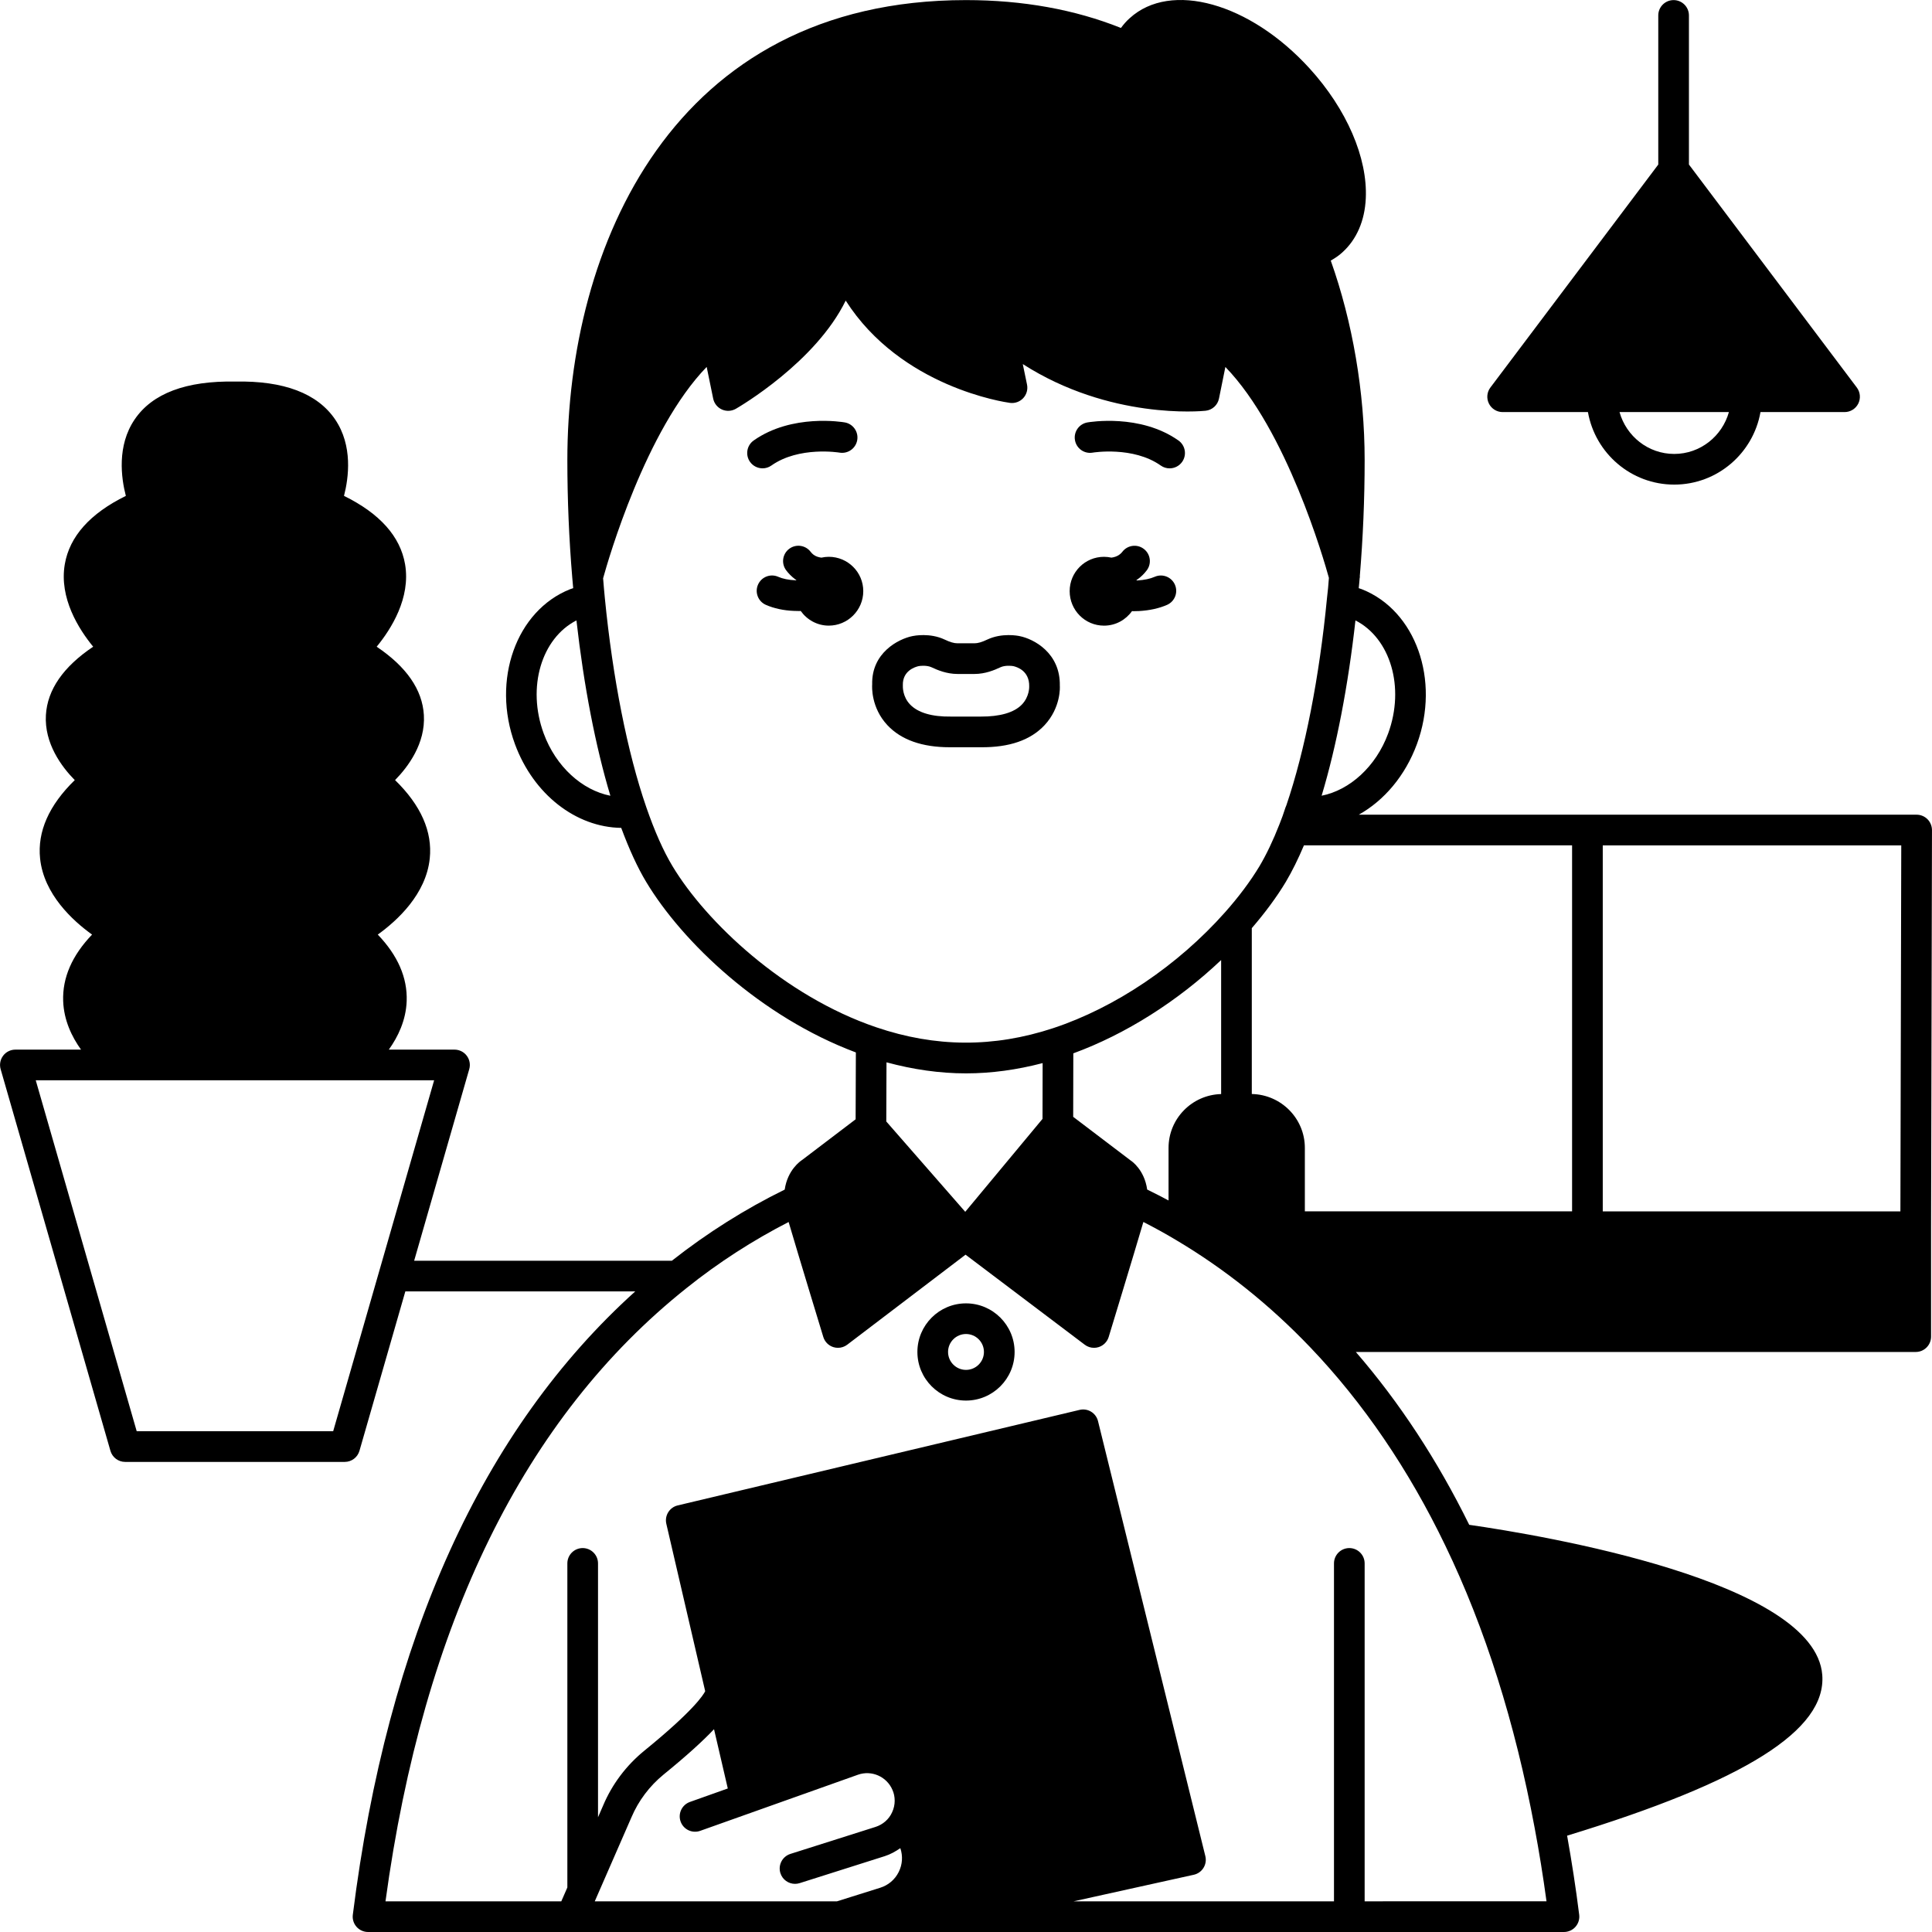 <svg height='100px' width='100px'  fill="#000000" xmlns="http://www.w3.org/2000/svg" xmlns:xlink="http://www.w3.org/1999/xlink" version="1.1" x="0px" y="0px" viewBox="0 0 126 126.006" style="enable-background:new 0 0 126 126.006;" xml:space="preserve"><g><path d="M72,40.805c0.761,0,1.42-0.377,1.826-0.948c0.034,0,0.066,0.005,0.1,0.005c0.122,0,0.243-0.003,0.363-0.009   c0.699-0.042,1.294-0.173,1.82-0.401c0.506-0.221,0.738-0.81,0.518-1.316c-0.221-0.507-0.811-0.739-1.316-0.518   c-0.307,0.134-0.68,0.212-1.131,0.239c-0.018,0.001-0.034-0.001-0.052,0c-0.003-0.01-0.006-0.02-0.009-0.03   c0.021-0.015,0.042-0.022,0.063-0.037c0.237-0.169,0.436-0.364,0.609-0.594c0.332-0.442,0.242-1.069-0.2-1.4   c-0.443-0.333-1.069-0.241-1.4,0.2c-0.05,0.066-0.103,0.117-0.188,0.179c-0.157,0.117-0.342,0.17-0.517,0.194   c-0.156-0.033-0.318-0.053-0.485-0.053c-1.24,0-2.24,1-2.24,2.24S70.76,40.805,72,40.805z"></path><path d="M54.05,36.315c-0.166,0-0.328,0.021-0.484,0.055c-0.174-0.024-0.355-0.075-0.507-0.188   c-0.08-0.062-0.138-0.119-0.189-0.188c-0.331-0.44-0.957-0.532-1.4-0.2c-0.442,0.331-0.531,0.958-0.2,1.4   c0.16,0.214,0.347,0.401,0.582,0.582c0.026,0.02,0.054,0.029,0.08,0.047c-0.002,0.007-0.004,0.014-0.007,0.021   c-0.023-0.001-0.044,0.002-0.067,0.001c-0.42-0.017-0.812-0.096-1.103-0.225c-0.505-0.225-1.096,0.004-1.319,0.509   c-0.224,0.505,0.004,1.096,0.509,1.319c0.524,0.232,1.16,0.369,1.824,0.395c0.118,0.006,0.236,0.009,0.355,0.009   c0.032,0,0.064-0.004,0.096-0.005c0.408,0.575,1.074,0.957,1.83,0.957c1.24,0,2.25-1.01,2.25-2.25S55.29,36.315,54.05,36.315z"></path><path d="M98,26.876h5.563c0.474,2.684,2.814,4.73,5.627,4.73c2.813,0,5.153-2.046,5.627-4.73h5.483   c0.379,0,0.726-0.214,0.895-0.554c0.169-0.339,0.132-0.745-0.096-1.048L110.15,10.731V1.006c0-0.552-0.448-1-1-1s-1,0.448-1,1   v9.726L97.201,25.274c-0.228,0.303-0.265,0.708-0.096,1.048C97.274,26.661,97.621,26.876,98,26.876z M109.19,29.606   c-1.703,0-3.128-1.161-3.567-2.73h7.134C112.318,28.445,110.893,29.606,109.19,29.606z"></path><path d="M125.708,53.429c-0.188-0.188-0.442-0.294-0.708-0.294H88.618c1.652-0.925,3.031-2.54,3.791-4.604   c1.536-4.178-0.079-8.711-3.586-10.099c-0.066-0.027-0.14-0.047-0.209-0.072c0.02-0.222,0.048-0.441,0.062-0.661   c0.002-0.025,0.015-0.047,0.015-0.073c0-0.014-0.006-0.029-0.007-0.043C88.893,35.079,89,32.53,89,30.006   c0-4.429-0.787-9.007-2.21-13.01c0.277-0.158,0.539-0.332,0.761-0.54c0.927-0.84,1.454-2.054,1.523-3.509   c0.127-2.652-1.243-5.824-3.666-8.485c-3.896-4.279-9.055-5.714-11.728-3.279c-0.218,0.191-0.404,0.41-0.575,0.64   C70.1,0.622,66.708,0.006,63,0.006c-19.191,0-26,16.161-26,30c0,2.567,0.109,5.159,0.323,7.7c0.018,0.222,0.039,0.436,0.058,0.654   c-0.066,0.023-0.135,0.042-0.2,0.068c-3.52,1.398-5.134,5.931-3.599,10.104c1.208,3.282,3.982,5.424,6.931,5.463   c0.516,1.389,1.061,2.582,1.63,3.527c2.356,3.92,7.456,8.79,13.674,11.119l-0.016,4.361l-3.485,2.649   c-0.11,0.07-0.954,0.648-1.14,1.935c-2.573,1.263-5.046,2.818-7.361,4.641H27.008l3.593-12.494   c0.087-0.302,0.027-0.627-0.162-0.878s-0.485-0.398-0.799-0.398h-4.284c0.595-0.83,1.121-1.909,1.165-3.173   c0.053-1.518-0.58-2.97-1.885-4.33c1.272-0.914,3.148-2.635,3.39-4.962c0.183-1.756-0.578-3.473-2.262-5.114   c0.858-0.875,1.988-2.393,1.878-4.244c-0.097-1.65-1.131-3.146-3.078-4.455c0.94-1.144,2.23-3.176,1.852-5.379   c-0.312-1.814-1.65-3.311-3.983-4.458c0.306-1.184,0.583-3.272-0.576-4.983c-1.153-1.702-3.352-2.537-6.519-2.473   c-3.201-0.058-5.41,0.771-6.562,2.475c-1.158,1.71-0.878,3.799-0.571,4.982c-2.332,1.146-3.67,2.643-3.982,4.457   c-0.378,2.203,0.911,4.234,1.851,5.378c-1.95,1.31-2.985,2.805-3.083,4.456c-0.109,1.852,1.022,3.37,1.882,4.245   c-1.684,1.641-2.444,3.357-2.261,5.113c0.242,2.327,2.118,4.048,3.39,4.962c-1.305,1.36-1.938,2.813-1.885,4.33   c0.044,1.264,0.57,2.343,1.165,3.173H1c-0.314,0-0.61,0.147-0.799,0.398s-0.249,0.576-0.162,0.878l7.16,24.89   c0.123,0.429,0.515,0.724,0.961,0.724h14.32c0.446,0,0.838-0.295,0.961-0.724l2.992-10.396h14.994   c-9.971,8.989-16.163,22.648-18.419,40.655c-0.036,0.285,0.053,0.571,0.242,0.786c0.19,0.215,0.463,0.338,0.75,0.338h13.257   c0.001,0,0.002,0,0.002,0c0.001,0,0.002,0,0.003,0h17.474c0.001,0,0.002,0,0.003,0s0.002,0,0.003,0H102   c0.287,0,0.56-0.123,0.75-0.338c0.19-0.215,0.278-0.501,0.243-0.786c-0.221-1.771-0.491-3.493-0.788-5.159   c11.611-3.547,16.917-6.886,16.641-10.483c-0.471-6.129-18.234-9.101-23.026-9.791c-2.071-4.207-4.551-7.988-7.395-11.273h36.517   c0.552,0,1-0.448,1-1v-7.167l0.06-25.87C126,53.872,125.895,53.617,125.708,53.429z M63,70.006c1.645,0,3.321-0.231,4.998-0.67   l-0.007,3.638l-5.04,6.061l-5.15-5.892l0.014-3.858C59.552,69.756,61.29,70.006,63,70.006z M74.816,77.582   c-0.179-1.284-1.012-1.856-1.061-1.883l-3.764-2.859l0.008-4.14c3.415-1.251,6.802-3.395,9.641-6.085v8.74   c-1.899,0.049-3.43,1.601-3.43,3.511v3.43C75.754,78.049,75.286,77.813,74.816,77.582z M83.86,57.515   c0.414-0.699,0.81-1.502,1.18-2.38h17.489v23.87H85.1v-4.14c0-1.917-1.546-3.475-3.46-3.513V60.534   C82.507,59.529,83.273,58.494,83.86,57.515z M123.942,79.006H104.53v-23.87h19.468L123.942,79.006z M90.532,47.84   c-0.797,2.163-2.509,3.695-4.338,4.057c0.97-3.218,1.734-7.193,2.206-11.433C90.675,41.623,91.642,44.821,90.532,47.84z    M35.458,47.84c-1.11-3.017-0.142-6.214,2.135-7.376c0.481,4.259,1.247,8.23,2.213,11.435   C37.969,51.539,36.255,50.006,35.458,47.84z M43.857,56.49c-0.593-0.984-1.168-2.28-1.711-3.851   c-1.228-3.558-2.187-8.399-2.701-13.636c-0.043-0.425-0.078-0.853-0.113-1.287c0.342-1.24,2.784-9.688,6.755-13.785l0.424,2.066   c0.064,0.314,0.276,0.579,0.569,0.711c0.292,0.131,0.63,0.114,0.91-0.046c0.25-0.145,5.2-3.037,7.164-7.057   c3.606,5.649,10.392,6.628,10.713,6.671c0.32,0.043,0.644-0.072,0.865-0.309c0.221-0.237,0.313-0.567,0.248-0.884l-0.277-1.338   c5.679,3.636,11.638,3.075,11.92,3.045c0.435-0.045,0.791-0.367,0.877-0.796l0.417-2.06c3.994,4.12,6.428,12.58,6.752,13.756   c-0.03,0.433-0.07,0.873-0.125,1.32c-0.497,5.158-1.436,9.947-2.647,13.506c-0.024,0.047-0.044,0.096-0.06,0.148   c-0.122,0.384-0.253,0.75-0.398,1.107c-0.406,1.038-0.843,1.955-1.296,2.72c-0.579,0.965-1.357,2.006-2.25,3.011   c-3.074,3.463-7.158,6.216-11.205,7.554c-3.884,1.282-7.677,1.258-11.545-0.057C51.125,64.955,46.038,60.119,43.857,56.49z    M21.727,93.345H8.913l-6.585-22.89h25.984L21.727,93.345z M38.923,123.695l2.257-5.169c0.455-1.075,1.178-2.038,2.09-2.784   c1.533-1.247,2.58-2.205,3.296-2.963l0.898,3.866l-2.471,0.879c-0.52,0.186-0.792,0.757-0.606,1.278   c0.185,0.52,0.757,0.791,1.278,0.606l10.287-3.659c0.891-0.315,1.879,0.116,2.253,0.993c0.096,0.215,0.144,0.452,0.144,0.704   c0,0.258-0.057,0.515-0.172,0.76c-0.201,0.446-0.595,0.792-1.08,0.947l-5.55,1.76c-0.526,0.167-0.818,0.729-0.651,1.255   c0.135,0.426,0.529,0.698,0.953,0.698c0.1,0,0.202-0.016,0.303-0.047l5.553-1.761c0.369-0.118,0.702-0.306,1.012-0.521   c0.174,0.514,0.14,1.064-0.104,1.553c-0.249,0.5-0.679,0.865-1.212,1.031l-2.814,0.884H38.788l0.127-0.291   C38.918,123.708,38.921,123.701,38.923,123.695z M89,124.006v-22.04c0-0.552-0.448-1-1-1s-1,0.448-1,1v22.04H70.016l7.839-1.733   c0.263-0.058,0.492-0.22,0.634-0.449c0.142-0.229,0.186-0.505,0.121-0.767l-7-28.37c-0.131-0.533-0.665-0.861-1.202-0.733   l-26.21,6.23c-0.535,0.127-0.867,0.663-0.743,1.199l2.535,10.919c-0.123,0.25-0.769,1.277-3.984,3.891   c-1.166,0.953-2.088,2.182-2.664,3.544L39,118.522v-16.556c0-0.552-0.448-1-1-1s-1,0.448-1,1v21.136l-0.395,0.904H25.139   c2.466-18.135,9.069-31.588,19.636-39.999c2.097-1.68,4.335-3.114,6.656-4.308c0.634,2.161,2.262,7.499,2.262,7.499   c0.096,0.313,0.338,0.559,0.649,0.66c0.101,0.032,0.204,0.048,0.307,0.048c0.216,0,0.429-0.07,0.605-0.204l7.717-5.871l7.775,5.873   c0.176,0.133,0.388,0.202,0.603,0.202c0.104,0,0.208-0.016,0.309-0.049c0.311-0.101,0.553-0.347,0.648-0.659   c0,0,1.634-5.357,2.263-7.501c0.72,0.371,1.428,0.755,2.13,1.178c3.169,1.88,6.112,4.232,8.747,6.991   c3.462,3.623,6.427,7.974,8.813,12.934c2.587,5.353,4.547,11.546,5.828,18.411c0.29,1.539,0.55,3.147,0.774,4.794H89z"></path><path d="M63,85.006c-1.748,0-3.17,1.422-3.17,3.17s1.422,3.17,3.17,3.17c1.748,0,3.17-1.422,3.17-3.17S64.748,85.006,63,85.006z    M63,89.345c-0.645,0-1.17-0.525-1.17-1.17s0.525-1.17,1.17-1.17s1.17,0.525,1.17,1.17S63.645,89.345,63,89.345z"></path><path d="M71.261,29.521c0.025-0.006,2.64-0.432,4.442,0.842c0.175,0.124,0.377,0.183,0.576,0.183c0.314,0,0.623-0.147,0.818-0.423   c0.318-0.451,0.211-1.075-0.24-1.394c-2.492-1.76-5.8-1.203-5.94-1.178c-0.543,0.096-0.905,0.612-0.811,1.155   C70.2,29.249,70.713,29.616,71.261,29.521z"></path><path d="M50.307,30.362c1.802-1.273,4.417-0.846,4.442-0.842c0.544,0.093,1.06-0.269,1.156-0.812   c0.096-0.544-0.268-1.063-0.812-1.158c-0.139-0.024-3.447-0.581-5.94,1.178c-0.451,0.319-0.558,0.943-0.24,1.394   c0.195,0.275,0.504,0.423,0.818,0.423C49.93,30.546,50.132,30.486,50.307,30.362z"></path><path d="M61.936,48.736c0.031,0,0.062,0,0.093,0h1.931c1.872,0.017,3.251-0.466,4.159-1.435c1.078-1.151,1.009-2.518,1-2.574   c0.045-2.143-1.704-3.058-2.62-3.239c-0.115-0.025-1.147-0.228-2.11,0.224c-0.354,0.168-0.611,0.244-0.831,0.244h-1.12   c-0.22,0-0.476-0.075-0.834-0.245c-0.957-0.451-1.99-0.247-2.09-0.226c-0.932,0.185-2.681,1.1-2.633,3.146   c-0.012,0.152-0.081,1.519,0.997,2.67C58.772,48.253,60.139,48.736,61.936,48.736z M59.911,43.445   c0.056-0.011,0.169-0.024,0.304-0.024c0.17,0,0.374,0.022,0.536,0.098c0.395,0.188,1,0.437,1.689,0.437h1.12   c0.689,0,1.294-0.25,1.685-0.436c0.296-0.138,0.72-0.099,0.839-0.076c0.248,0.056,1.056,0.309,1.038,1.321   c0.001,0.027,0.022,0.669-0.481,1.189c-0.505,0.522-1.429,0.787-2.67,0.781h-1.95c-1.257,0.019-2.156-0.259-2.661-0.781   c-0.503-0.52-0.482-1.162-0.479-1.27C58.86,43.753,59.667,43.5,59.911,43.445z"></path></g></svg>